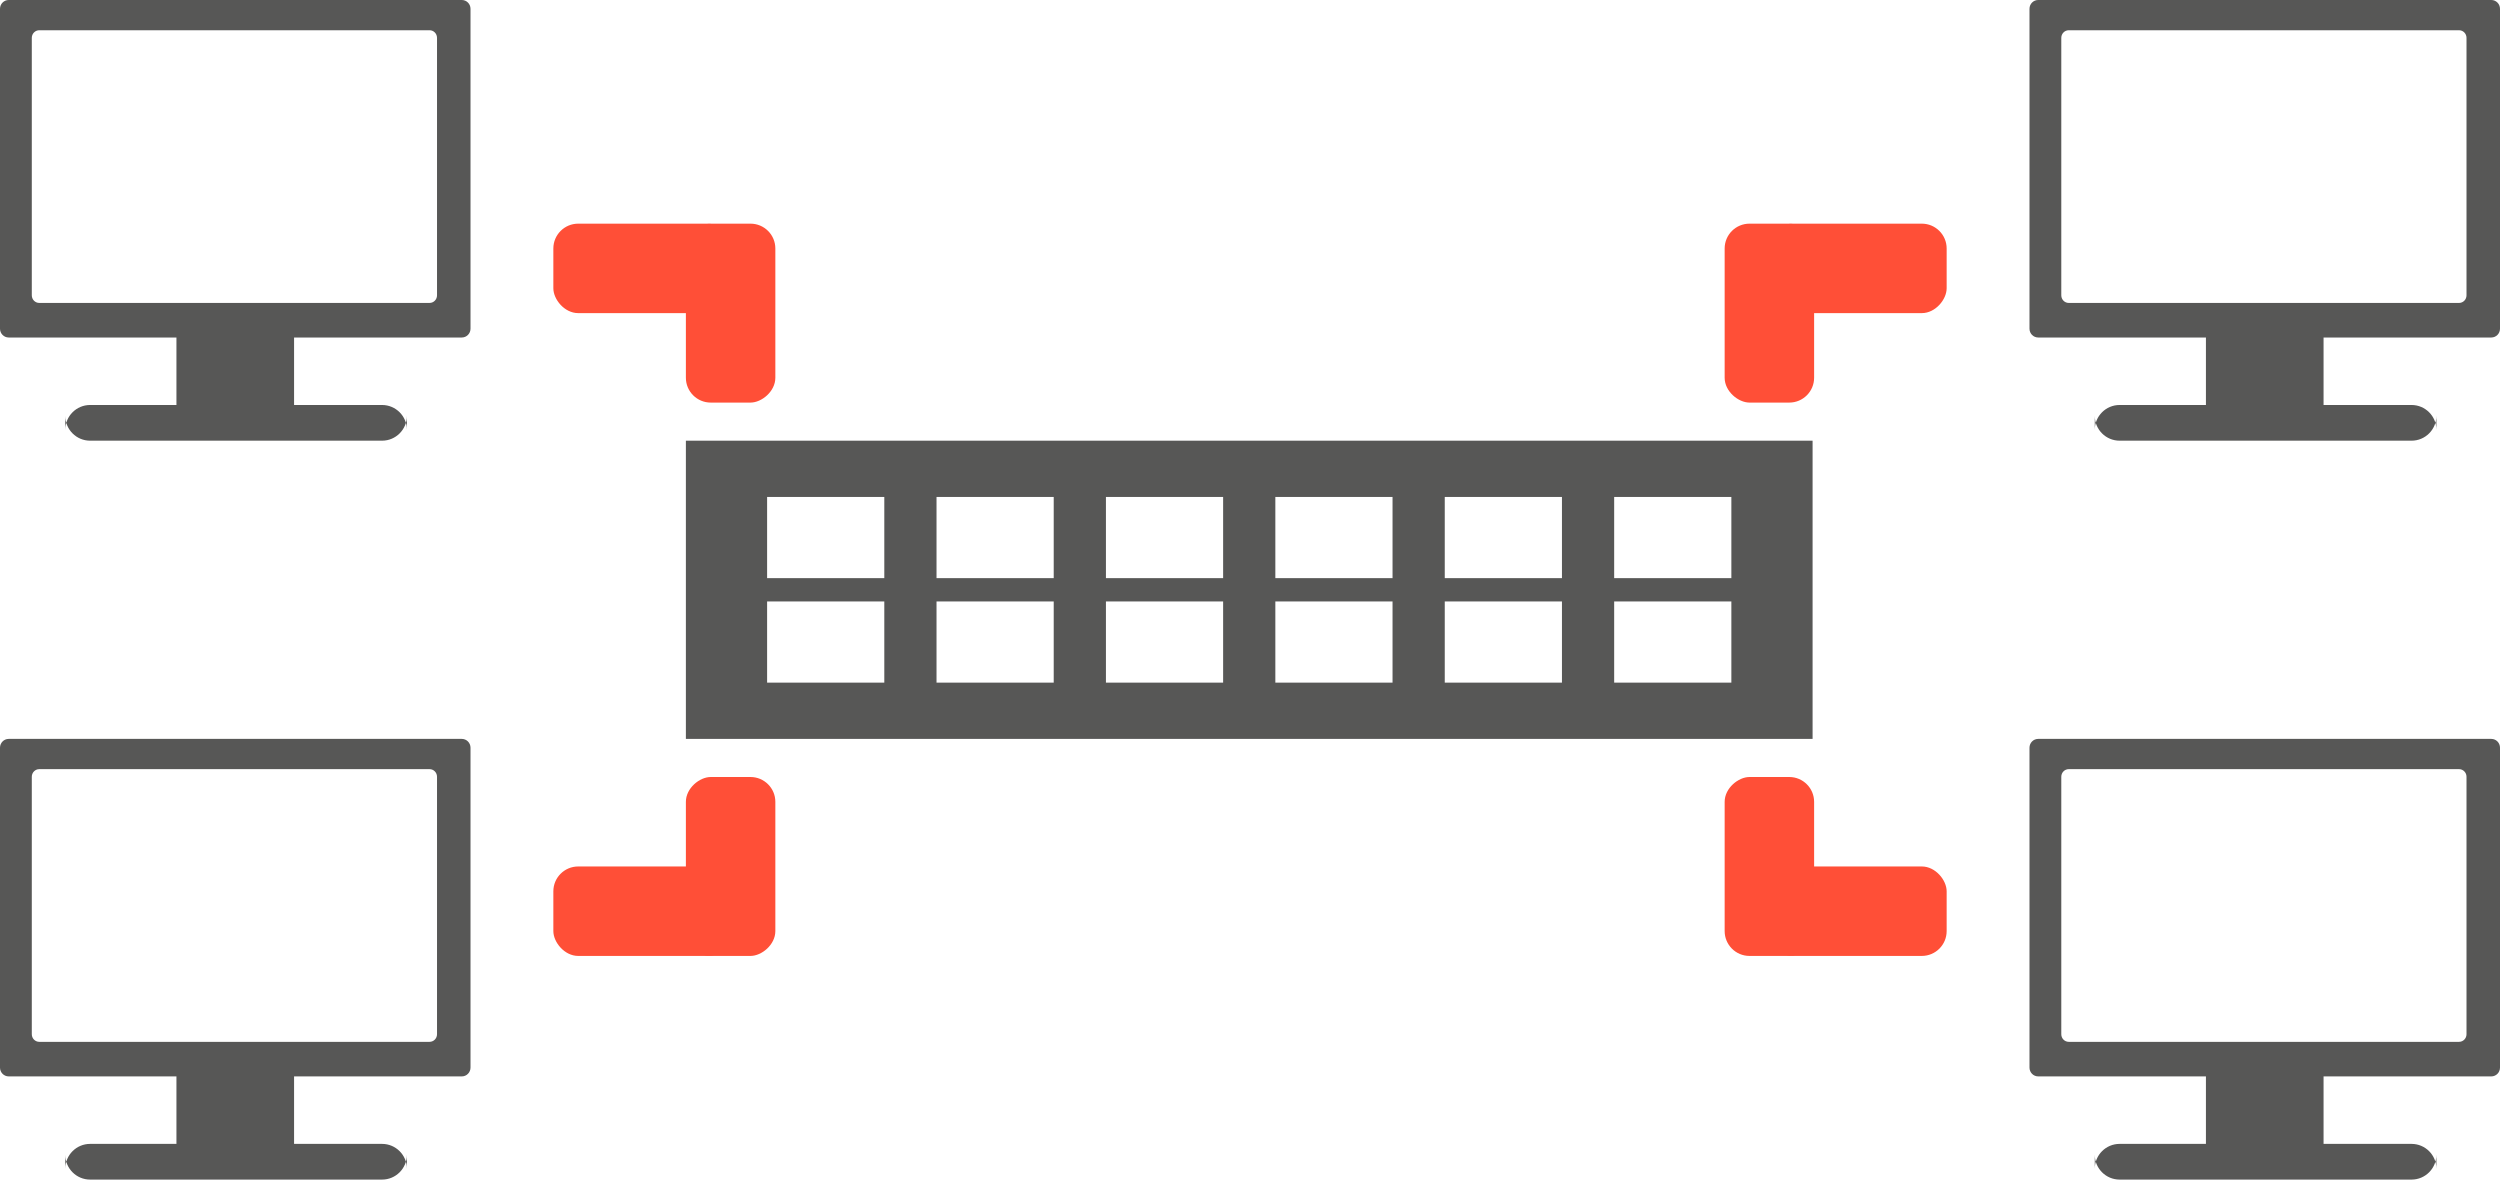<?xml version="1.0" encoding="UTF-8"?>
<svg width="1509px" height="713px" viewBox="0 0 1509 713" version="1.1" xmlns="http://www.w3.org/2000/svg" xmlns:xlink="http://www.w3.org/1999/xlink">
    <!-- Generator: Sketch 41 (35326) - http://www.bohemiancoding.com/sketch -->
    <title>graphics</title>
    <desc>Created with Sketch.</desc>
    <defs></defs>
    <g id="Page-1" stroke="none" stroke-width="1" fill="none" fill-rule="evenodd">
        <g id="Layer_1" transform="translate(1225, 0)" fill="#575756">
            <path d="M230.607,266 C238.889,266 245.602,259.285 245.602,251.003 L245.602,259.446 C245.602,251.164 238.886,244.449 230.594,244.449 L177.5,244.449 L177.5,203.717 L278.756,203.717 C281.651,203.717 284,201.332 284,198.396 L284,5.327 C284,2.384 281.651,0 278.756,0 L5.244,0 C2.349,0 0,2.384 0,5.327 L0,198.396 C0,201.332 2.349,203.717 5.244,203.717 L106.5,203.717 L106.5,244.449 L54.402,244.449 C46.121,244.449 39.408,251.165 39.408,259.446 L39.408,251.003 C39.408,259.286 46.122,266 54.403,266 L230.607,266 Z M19.196,22.849 C19.196,20.312 21.217,18.253 23.699,18.253 L259.281,18.253 C261.763,18.253 263.784,20.315 263.784,22.849 L263.784,178.264 C263.784,180.805 261.763,182.854 259.281,182.854 L23.699,182.854 C21.217,182.857 19.196,180.805 19.196,178.264 L19.196,22.849 Z" id="path3"></path>
        </g>
        <g id="Layer_1" fill="#575756">
            <path d="M230.607,266 C238.889,266 245.602,259.285 245.602,251.003 L245.602,259.446 C245.602,251.164 238.886,244.449 230.594,244.449 L177.5,244.449 L177.5,203.717 L278.756,203.717 C281.651,203.717 284,201.332 284,198.396 L284,5.327 C284,2.384 281.651,0 278.756,0 L5.244,0 C2.349,0 0,2.384 0,5.327 L0,198.396 C0,201.332 2.349,203.717 5.244,203.717 L106.5,203.717 L106.5,244.449 L54.402,244.449 C46.121,244.449 39.408,251.165 39.408,259.446 L39.408,251.003 C39.408,259.286 46.122,266 54.403,266 L230.607,266 Z M19.196,22.849 C19.196,20.312 21.217,18.253 23.699,18.253 L259.281,18.253 C261.763,18.253 263.784,20.315 263.784,22.849 L263.784,178.264 C263.784,180.805 261.763,182.854 259.281,182.854 L23.699,182.854 C21.217,182.857 19.196,180.805 19.196,178.264 L19.196,22.849 Z" id="path3"></path>
        </g>
        <g id="Layer_1" transform="translate(0, 446)" fill="#575756">
            <path d="M230.607,266 C238.889,266 245.602,259.285 245.602,251.003 L245.602,259.446 C245.602,251.164 238.886,244.449 230.594,244.449 L177.5,244.449 L177.5,203.717 L278.756,203.717 C281.651,203.717 284,201.332 284,198.396 L284,5.327 C284,2.384 281.651,0 278.756,0 L5.244,0 C2.349,0 0,2.384 0,5.327 L0,198.396 C0,201.332 2.349,203.717 5.244,203.717 L106.5,203.717 L106.5,244.449 L54.402,244.449 C46.121,244.449 39.408,251.165 39.408,259.446 L39.408,251.003 C39.408,259.286 46.122,266 54.403,266 L230.607,266 Z M19.196,22.849 C19.196,20.312 21.217,18.253 23.699,18.253 L259.281,18.253 C261.763,18.253 263.784,20.315 263.784,22.849 L263.784,178.264 C263.784,180.805 261.763,182.854 259.281,182.854 L23.699,182.854 C21.217,182.857 19.196,180.805 19.196,178.264 L19.196,22.849 Z" id="path3"></path>
        </g>
        <g id="Layer_1" transform="translate(1225, 446)" fill="#575756">
            <path d="M230.607,266 C238.889,266 245.602,259.285 245.602,251.003 L245.602,259.446 C245.602,251.164 238.886,244.449 230.594,244.449 L177.5,244.449 L177.5,203.717 L278.756,203.717 C281.651,203.717 284,201.332 284,198.396 L284,5.327 C284,2.384 281.651,0 278.756,0 L5.244,0 C2.349,0 0,2.384 0,5.327 L0,198.396 C0,201.332 2.349,203.717 5.244,203.717 L106.5,203.717 L106.5,244.449 L54.402,244.449 C46.121,244.449 39.408,251.165 39.408,259.446 L39.408,251.003 C39.408,259.286 46.122,266 54.403,266 L230.607,266 Z M19.196,22.849 C19.196,20.312 21.217,18.253 23.699,18.253 L259.281,18.253 C261.763,18.253 263.784,20.315 263.784,22.849 L263.784,178.264 C263.784,180.805 261.763,182.854 259.281,182.854 L23.699,182.854 C21.217,182.857 19.196,180.805 19.196,178.264 L19.196,22.849 Z" id="path3"></path>
        </g>
        <g id="Group-4" transform="translate(334, 469)" fill="#FF4F37">
            <rect id="Rectangle-4" x="0" y="54" width="108" height="54" rx="15"></rect>
            <rect id="Rectangle-4" transform="translate(107, 54) rotate(90) translate(-107, -54) " x="53" y="27" width="108" height="54" rx="15"></rect>
        </g>
        <g id="Group-3" transform="translate(401, 189) scale(-1, 1) rotate(180) translate(-401, -189) translate(334, 135)" fill="#FF4F37">
            <rect id="Rectangle-4" transform="translate(54, 81) scale(1, -1) translate(-54, -81) " x="0" y="54" width="108" height="54" rx="15"></rect>
            <rect id="Rectangle-4" transform="translate(107, 54) scale(1, -1) rotate(90) translate(-107, -54) " x="53" y="27" width="108" height="54" rx="15"></rect>
        </g>
        <g id="Group-3" transform="translate(1108, 189) rotate(180) translate(-1108, -189) translate(1041, 135)" fill="#FF4F37">
            <rect id="Rectangle-4" transform="translate(54, 81) scale(1, -1) translate(-54, -81) " x="0" y="54" width="108" height="54" rx="15"></rect>
            <rect id="Rectangle-4" transform="translate(107, 54) scale(1, -1) rotate(90) translate(-107, -54) " x="53" y="27" width="108" height="54" rx="15"></rect>
        </g>
        <g id="Group-3" transform="translate(1108, 523) scale(1, -1) rotate(180) translate(-1108, -523) translate(1041, 469)" fill="#FF4F37">
            <rect id="Rectangle-4" transform="translate(54, 81) scale(1, -1) translate(-54, -81) " x="0" y="54" width="108" height="54" rx="15"></rect>
            <rect id="Rectangle-4" transform="translate(107, 54) scale(1, -1) rotate(90) translate(-107, -54) " x="53" y="27" width="108" height="54" rx="15"></rect>
        </g>
        <path d="M414,266 L1094.078,266 L1094.078,446 L414,446 L414,266 Z M974.311,299.962 L1045.051,299.962 L1045.051,348.965 L974.311,348.965 L974.311,299.962 Z M872.054,299.962 L942.794,299.962 L942.794,348.965 L872.054,348.965 L872.054,299.962 Z M769.798,299.962 L840.537,299.962 L840.537,348.965 L769.798,348.965 L769.798,299.962 Z M667.541,299.962 L738.28,299.962 L738.28,348.965 L667.541,348.965 L667.541,299.962 Z M565.284,299.962 L636.023,299.962 L636.023,348.965 L565.284,348.965 L565.284,299.962 Z M463.027,299.962 L533.767,299.962 L533.767,348.965 L463.027,348.965 L463.027,299.962 Z M463.027,363.035 L533.767,363.035 L533.767,412.038 L463.027,412.038 L463.027,363.035 Z M565.284,363.035 L636.023,363.035 L636.023,412.038 L565.284,412.038 L565.284,363.035 Z M667.541,363.035 L738.28,363.035 L738.28,412.038 L667.541,412.038 L667.541,363.035 Z M769.798,363.035 L840.537,363.035 L840.537,412.038 L769.798,412.038 L769.798,363.035 Z M872.054,363.035 L942.794,363.035 L942.794,412.038 L872.054,412.038 L872.054,363.035 Z M974.311,363.035 L1045.051,363.035 L1045.051,412.038 L974.311,412.038 L974.311,363.035 Z" id="Combined-Shape" fill="#575756"></path>
    </g>
</svg>